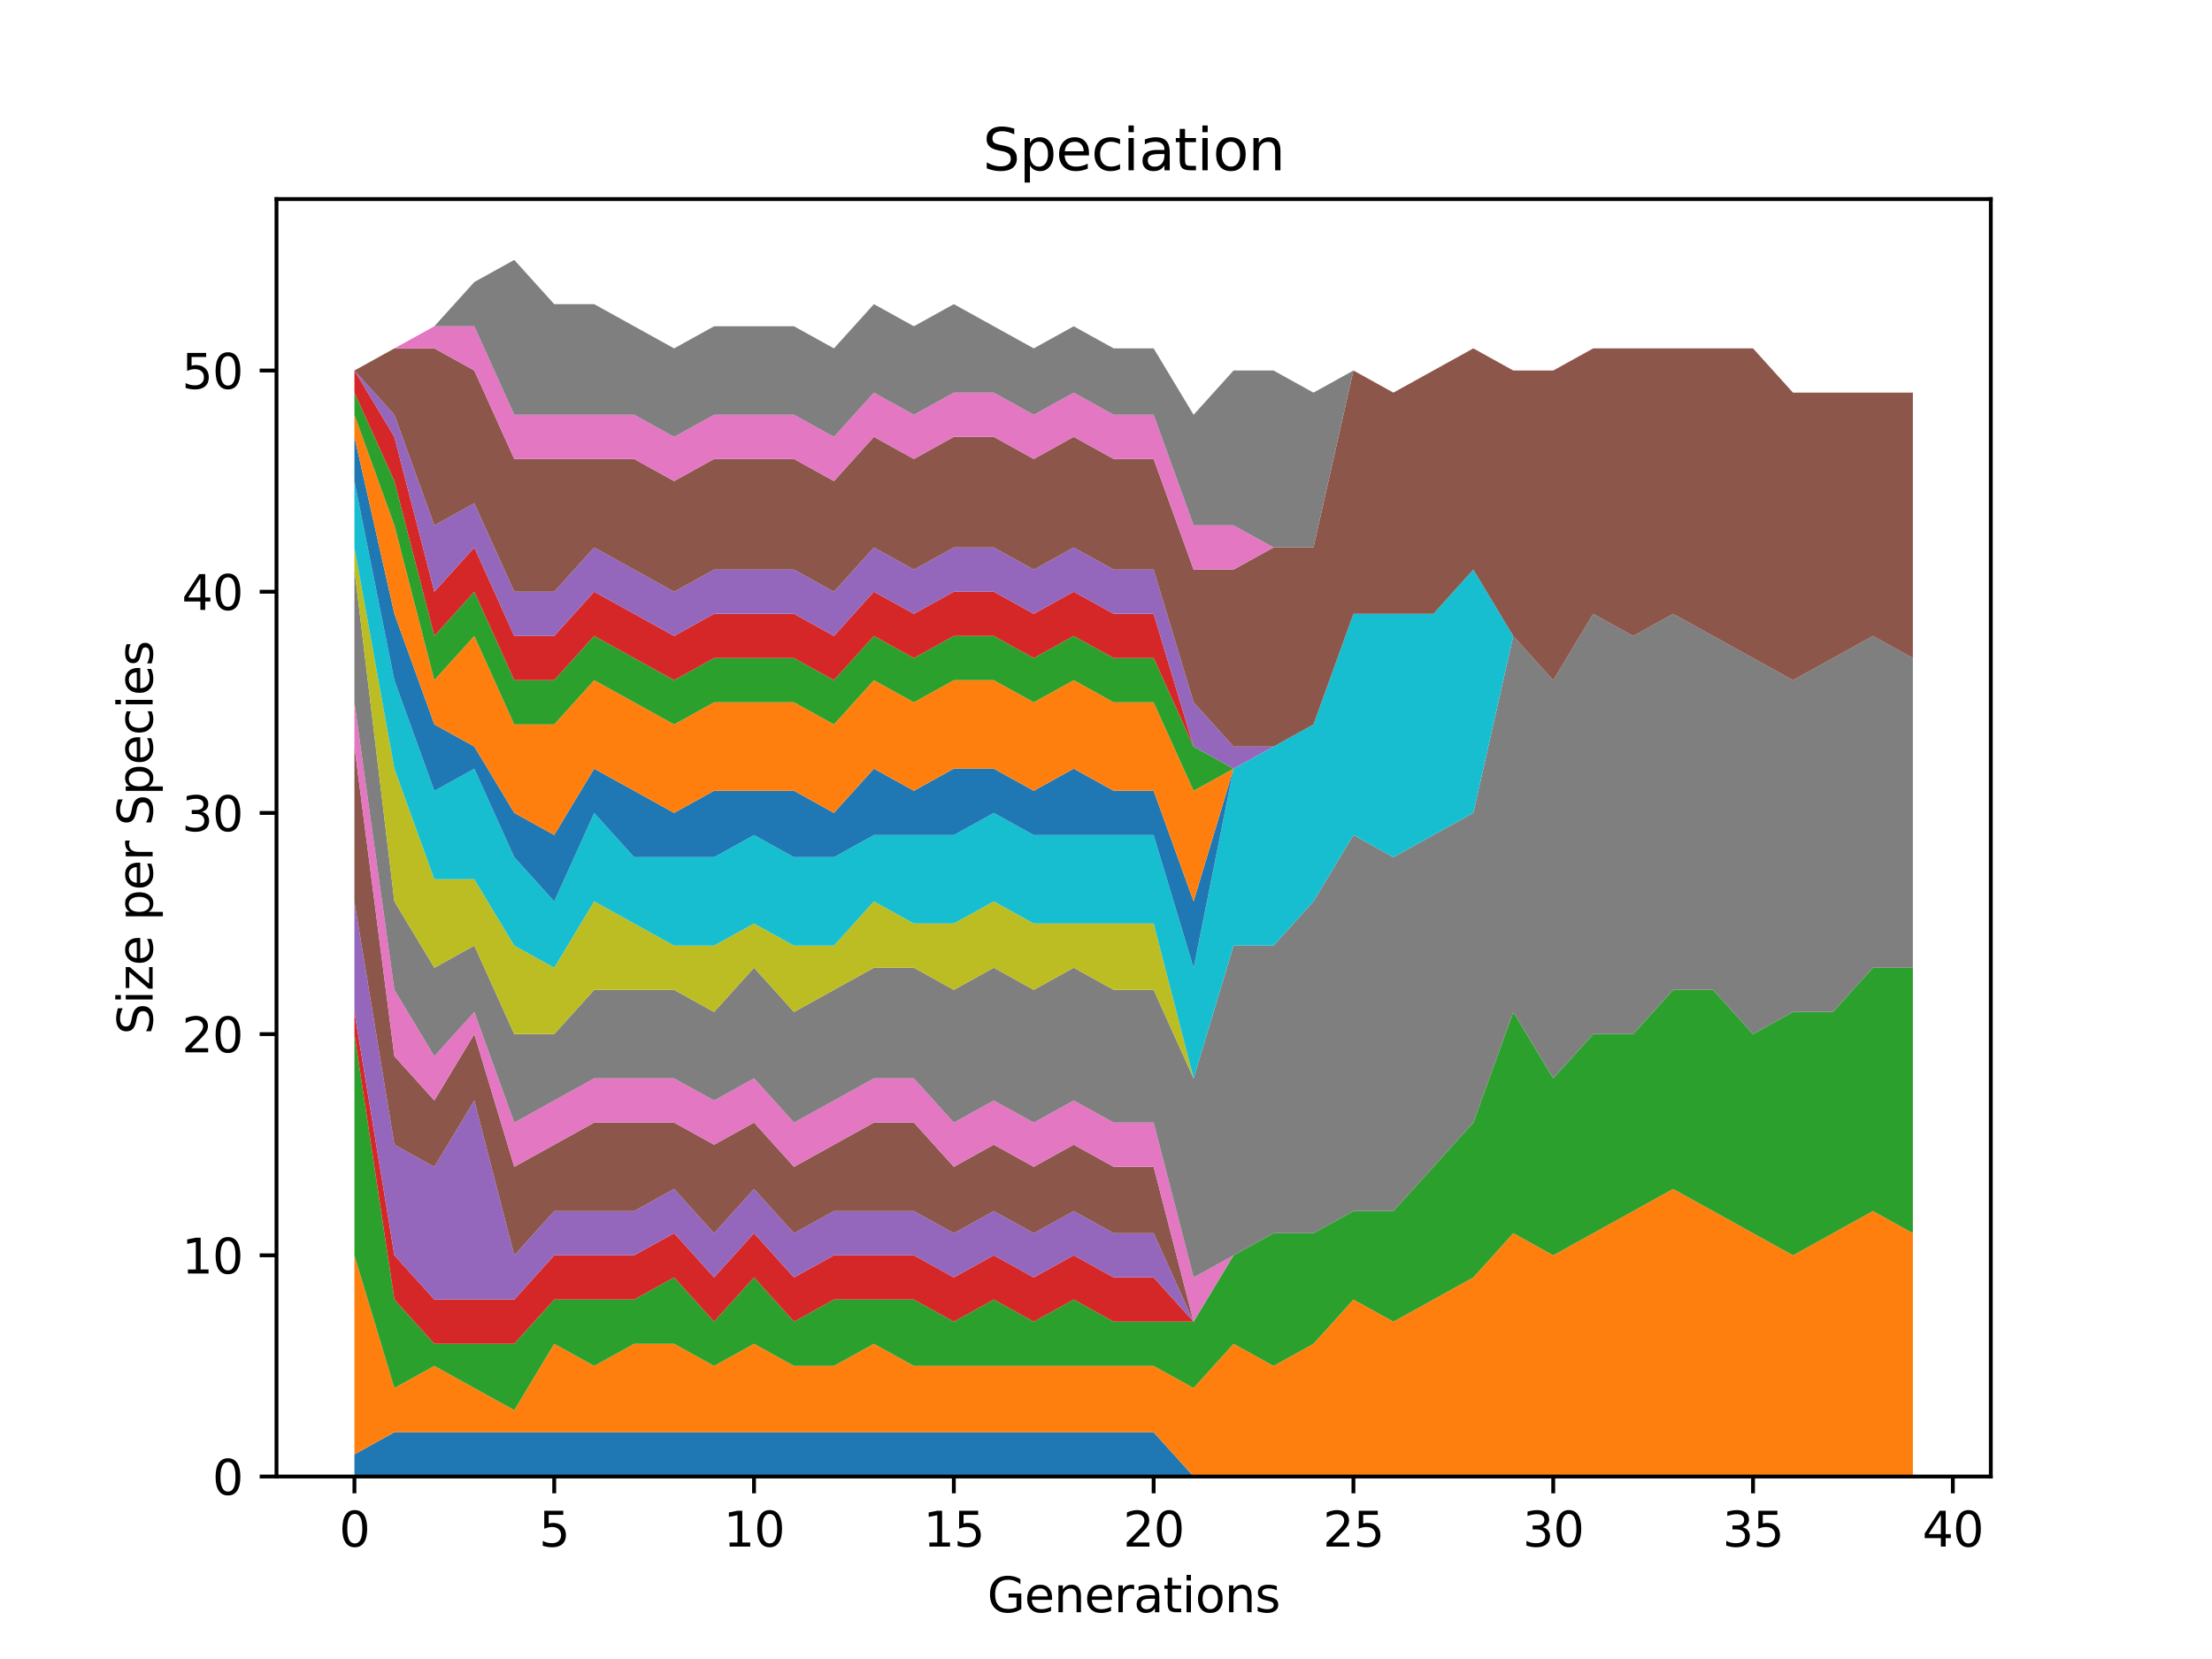 <?xml version="1.0" encoding="utf-8" standalone="no"?>
<!DOCTYPE svg PUBLIC "-//W3C//DTD SVG 1.1//EN"
  "http://www.w3.org/Graphics/SVG/1.1/DTD/svg11.dtd">
<svg xmlns:xlink="http://www.w3.org/1999/xlink" width="460.8pt" height="345.6pt" viewBox="0 0 460.8 345.6" xmlns="http://www.w3.org/2000/svg" version="1.1">
 <defs>
  <style type="text/css">*{stroke-linejoin: round; stroke-linecap: butt}</style>
 </defs>
 <g id="figure_1">
  <g id="patch_1">
   <path d="M 0 345.6 
L 460.8 345.6 
L 460.8 0 
L 0 0 
z
" style="fill: #ffffff"/>
  </g>
  <g id="axes_1">
   <g id="patch_2">
    <path d="M 57.6 307.584 
L 414.72 307.584 
L 414.72 41.472 
L 57.6 41.472 
z
" style="fill: #ffffff"/>
   </g>
   <g id="PolyCollection_1">
    <path d="M 73.833 302.976 
L 73.833 307.584 
L 82.157 307.584 
L 90.482 307.584 
L 98.806 307.584 
L 107.131 307.584 
L 115.455 307.584 
L 123.78 307.584 
L 132.104 307.584 
L 140.429 307.584 
L 148.753 307.584 
L 157.077 307.584 
L 165.402 307.584 
L 173.726 307.584 
L 182.051 307.584 
L 190.375 307.584 
L 198.7 307.584 
L 207.024 307.584 
L 215.349 307.584 
L 223.673 307.584 
L 231.998 307.584 
L 240.322 307.584 
L 248.647 307.584 
L 256.971 307.584 
L 265.296 307.584 
L 273.62 307.584 
L 281.945 307.584 
L 290.269 307.584 
L 298.594 307.584 
L 306.918 307.584 
L 315.243 307.584 
L 323.567 307.584 
L 331.891 307.584 
L 340.216 307.584 
L 348.54 307.584 
L 356.865 307.584 
L 365.189 307.584 
L 373.514 307.584 
L 381.838 307.584 
L 390.163 307.584 
L 398.487 307.584 
L 398.487 307.584 
L 398.487 307.584 
L 390.163 307.584 
L 381.838 307.584 
L 373.514 307.584 
L 365.189 307.584 
L 356.865 307.584 
L 348.54 307.584 
L 340.216 307.584 
L 331.891 307.584 
L 323.567 307.584 
L 315.243 307.584 
L 306.918 307.584 
L 298.594 307.584 
L 290.269 307.584 
L 281.945 307.584 
L 273.62 307.584 
L 265.296 307.584 
L 256.971 307.584 
L 248.647 307.584 
L 240.322 298.368 
L 231.998 298.368 
L 223.673 298.368 
L 215.349 298.368 
L 207.024 298.368 
L 198.7 298.368 
L 190.375 298.368 
L 182.051 298.368 
L 173.726 298.368 
L 165.402 298.368 
L 157.077 298.368 
L 148.753 298.368 
L 140.429 298.368 
L 132.104 298.368 
L 123.78 298.368 
L 115.455 298.368 
L 107.131 298.368 
L 98.806 298.368 
L 90.482 298.368 
L 82.157 298.368 
L 73.833 302.976 
z
" clip-path="url(#p46828cdc92)" style="fill: #1f77b4"/>
   </g>
   <g id="PolyCollection_2">
    <path d="M 73.833 261.504 
L 73.833 302.976 
L 82.157 298.368 
L 90.482 298.368 
L 98.806 298.368 
L 107.131 298.368 
L 115.455 298.368 
L 123.78 298.368 
L 132.104 298.368 
L 140.429 298.368 
L 148.753 298.368 
L 157.077 298.368 
L 165.402 298.368 
L 173.726 298.368 
L 182.051 298.368 
L 190.375 298.368 
L 198.7 298.368 
L 207.024 298.368 
L 215.349 298.368 
L 223.673 298.368 
L 231.998 298.368 
L 240.322 298.368 
L 248.647 307.584 
L 256.971 307.584 
L 265.296 307.584 
L 273.62 307.584 
L 281.945 307.584 
L 290.269 307.584 
L 298.594 307.584 
L 306.918 307.584 
L 315.243 307.584 
L 323.567 307.584 
L 331.891 307.584 
L 340.216 307.584 
L 348.54 307.584 
L 356.865 307.584 
L 365.189 307.584 
L 373.514 307.584 
L 381.838 307.584 
L 390.163 307.584 
L 398.487 307.584 
L 398.487 256.896 
L 398.487 256.896 
L 390.163 252.288 
L 381.838 256.896 
L 373.514 261.504 
L 365.189 256.896 
L 356.865 252.288 
L 348.54 247.68 
L 340.216 252.288 
L 331.891 256.896 
L 323.567 261.504 
L 315.243 256.896 
L 306.918 266.112 
L 298.594 270.72 
L 290.269 275.328 
L 281.945 270.72 
L 273.62 279.936 
L 265.296 284.544 
L 256.971 279.936 
L 248.647 289.152 
L 240.322 284.544 
L 231.998 284.544 
L 223.673 284.544 
L 215.349 284.544 
L 207.024 284.544 
L 198.7 284.544 
L 190.375 284.544 
L 182.051 279.936 
L 173.726 284.544 
L 165.402 284.544 
L 157.077 279.936 
L 148.753 284.544 
L 140.429 279.936 
L 132.104 279.936 
L 123.78 284.544 
L 115.455 279.936 
L 107.131 293.76 
L 98.806 289.152 
L 90.482 284.544 
L 82.157 289.152 
L 73.833 261.504 
z
" clip-path="url(#p46828cdc92)" style="fill: #ff7f0e"/>
   </g>
   <g id="PolyCollection_3">
    <path d="M 73.833 215.424 
L 73.833 261.504 
L 82.157 289.152 
L 90.482 284.544 
L 98.806 289.152 
L 107.131 293.76 
L 115.455 279.936 
L 123.78 284.544 
L 132.104 279.936 
L 140.429 279.936 
L 148.753 284.544 
L 157.077 279.936 
L 165.402 284.544 
L 173.726 284.544 
L 182.051 279.936 
L 190.375 284.544 
L 198.7 284.544 
L 207.024 284.544 
L 215.349 284.544 
L 223.673 284.544 
L 231.998 284.544 
L 240.322 284.544 
L 248.647 289.152 
L 256.971 279.936 
L 265.296 284.544 
L 273.62 279.936 
L 281.945 270.72 
L 290.269 275.328 
L 298.594 270.72 
L 306.918 266.112 
L 315.243 256.896 
L 323.567 261.504 
L 331.891 256.896 
L 340.216 252.288 
L 348.54 247.68 
L 356.865 252.288 
L 365.189 256.896 
L 373.514 261.504 
L 381.838 256.896 
L 390.163 252.288 
L 398.487 256.896 
L 398.487 201.6 
L 398.487 201.6 
L 390.163 201.6 
L 381.838 210.816 
L 373.514 210.816 
L 365.189 215.424 
L 356.865 206.208 
L 348.54 206.208 
L 340.216 215.424 
L 331.891 215.424 
L 323.567 224.64 
L 315.243 210.816 
L 306.918 233.856 
L 298.594 243.072 
L 290.269 252.288 
L 281.945 252.288 
L 273.62 256.896 
L 265.296 256.896 
L 256.971 261.504 
L 248.647 275.328 
L 240.322 275.328 
L 231.998 275.328 
L 223.673 270.72 
L 215.349 275.328 
L 207.024 270.72 
L 198.7 275.328 
L 190.375 270.72 
L 182.051 270.72 
L 173.726 270.72 
L 165.402 275.328 
L 157.077 266.112 
L 148.753 275.328 
L 140.429 266.112 
L 132.104 270.72 
L 123.78 270.72 
L 115.455 270.72 
L 107.131 279.936 
L 98.806 279.936 
L 90.482 279.936 
L 82.157 270.72 
L 73.833 215.424 
z
" clip-path="url(#p46828cdc92)" style="fill: #2ca02c"/>
   </g>
   <g id="PolyCollection_4">
    <path d="M 73.833 210.816 
L 73.833 215.424 
L 82.157 270.72 
L 90.482 279.936 
L 98.806 279.936 
L 107.131 279.936 
L 115.455 270.72 
L 123.78 270.72 
L 132.104 270.72 
L 140.429 266.112 
L 148.753 275.328 
L 157.077 266.112 
L 165.402 275.328 
L 173.726 270.72 
L 182.051 270.72 
L 190.375 270.72 
L 198.7 275.328 
L 207.024 270.72 
L 215.349 275.328 
L 223.673 270.72 
L 231.998 275.328 
L 240.322 275.328 
L 248.647 275.328 
L 256.971 261.504 
L 265.296 256.896 
L 273.62 256.896 
L 281.945 252.288 
L 290.269 252.288 
L 298.594 243.072 
L 306.918 233.856 
L 315.243 210.816 
L 323.567 224.64 
L 331.891 215.424 
L 340.216 215.424 
L 348.54 206.208 
L 356.865 206.208 
L 365.189 215.424 
L 373.514 210.816 
L 381.838 210.816 
L 390.163 201.6 
L 398.487 201.6 
L 398.487 201.6 
L 398.487 201.6 
L 390.163 201.6 
L 381.838 210.816 
L 373.514 210.816 
L 365.189 215.424 
L 356.865 206.208 
L 348.54 206.208 
L 340.216 215.424 
L 331.891 215.424 
L 323.567 224.64 
L 315.243 210.816 
L 306.918 233.856 
L 298.594 243.072 
L 290.269 252.288 
L 281.945 252.288 
L 273.62 256.896 
L 265.296 256.896 
L 256.971 261.504 
L 248.647 275.328 
L 240.322 266.112 
L 231.998 266.112 
L 223.673 261.504 
L 215.349 266.112 
L 207.024 261.504 
L 198.7 266.112 
L 190.375 261.504 
L 182.051 261.504 
L 173.726 261.504 
L 165.402 266.112 
L 157.077 256.896 
L 148.753 266.112 
L 140.429 256.896 
L 132.104 261.504 
L 123.78 261.504 
L 115.455 261.504 
L 107.131 270.72 
L 98.806 270.72 
L 90.482 270.72 
L 82.157 261.504 
L 73.833 210.816 
z
" clip-path="url(#p46828cdc92)" style="fill: #d62728"/>
   </g>
   <g id="PolyCollection_5">
    <path d="M 73.833 187.776 
L 73.833 210.816 
L 82.157 261.504 
L 90.482 270.72 
L 98.806 270.72 
L 107.131 270.72 
L 115.455 261.504 
L 123.78 261.504 
L 132.104 261.504 
L 140.429 256.896 
L 148.753 266.112 
L 157.077 256.896 
L 165.402 266.112 
L 173.726 261.504 
L 182.051 261.504 
L 190.375 261.504 
L 198.7 266.112 
L 207.024 261.504 
L 215.349 266.112 
L 223.673 261.504 
L 231.998 266.112 
L 240.322 266.112 
L 248.647 275.328 
L 256.971 261.504 
L 265.296 256.896 
L 273.62 256.896 
L 281.945 252.288 
L 290.269 252.288 
L 298.594 243.072 
L 306.918 233.856 
L 315.243 210.816 
L 323.567 224.64 
L 331.891 215.424 
L 340.216 215.424 
L 348.54 206.208 
L 356.865 206.208 
L 365.189 215.424 
L 373.514 210.816 
L 381.838 210.816 
L 390.163 201.6 
L 398.487 201.6 
L 398.487 201.6 
L 398.487 201.6 
L 390.163 201.6 
L 381.838 210.816 
L 373.514 210.816 
L 365.189 215.424 
L 356.865 206.208 
L 348.54 206.208 
L 340.216 215.424 
L 331.891 215.424 
L 323.567 224.64 
L 315.243 210.816 
L 306.918 233.856 
L 298.594 243.072 
L 290.269 252.288 
L 281.945 252.288 
L 273.62 256.896 
L 265.296 256.896 
L 256.971 261.504 
L 248.647 275.328 
L 240.322 256.896 
L 231.998 256.896 
L 223.673 252.288 
L 215.349 256.896 
L 207.024 252.288 
L 198.7 256.896 
L 190.375 252.288 
L 182.051 252.288 
L 173.726 252.288 
L 165.402 256.896 
L 157.077 247.68 
L 148.753 256.896 
L 140.429 247.68 
L 132.104 252.288 
L 123.78 252.288 
L 115.455 252.288 
L 107.131 261.504 
L 98.806 229.248 
L 90.482 243.072 
L 82.157 238.464 
L 73.833 187.776 
z
" clip-path="url(#p46828cdc92)" style="fill: #9467bd"/>
   </g>
   <g id="PolyCollection_6">
    <path d="M 73.833 155.52 
L 73.833 187.776 
L 82.157 238.464 
L 90.482 243.072 
L 98.806 229.248 
L 107.131 261.504 
L 115.455 252.288 
L 123.78 252.288 
L 132.104 252.288 
L 140.429 247.68 
L 148.753 256.896 
L 157.077 247.68 
L 165.402 256.896 
L 173.726 252.288 
L 182.051 252.288 
L 190.375 252.288 
L 198.7 256.896 
L 207.024 252.288 
L 215.349 256.896 
L 223.673 252.288 
L 231.998 256.896 
L 240.322 256.896 
L 248.647 275.328 
L 256.971 261.504 
L 265.296 256.896 
L 273.62 256.896 
L 281.945 252.288 
L 290.269 252.288 
L 298.594 243.072 
L 306.918 233.856 
L 315.243 210.816 
L 323.567 224.64 
L 331.891 215.424 
L 340.216 215.424 
L 348.54 206.208 
L 356.865 206.208 
L 365.189 215.424 
L 373.514 210.816 
L 381.838 210.816 
L 390.163 201.6 
L 398.487 201.6 
L 398.487 201.6 
L 398.487 201.6 
L 390.163 201.6 
L 381.838 210.816 
L 373.514 210.816 
L 365.189 215.424 
L 356.865 206.208 
L 348.54 206.208 
L 340.216 215.424 
L 331.891 215.424 
L 323.567 224.64 
L 315.243 210.816 
L 306.918 233.856 
L 298.594 243.072 
L 290.269 252.288 
L 281.945 252.288 
L 273.62 256.896 
L 265.296 256.896 
L 256.971 261.504 
L 248.647 275.328 
L 240.322 243.072 
L 231.998 243.072 
L 223.673 238.464 
L 215.349 243.072 
L 207.024 238.464 
L 198.7 243.072 
L 190.375 233.856 
L 182.051 233.856 
L 173.726 238.464 
L 165.402 243.072 
L 157.077 233.856 
L 148.753 238.464 
L 140.429 233.856 
L 132.104 233.856 
L 123.78 233.856 
L 115.455 238.464 
L 107.131 243.072 
L 98.806 215.424 
L 90.482 229.248 
L 82.157 220.032 
L 73.833 155.52 
z
" clip-path="url(#p46828cdc92)" style="fill: #8c564b"/>
   </g>
   <g id="PolyCollection_7">
    <path d="M 73.833 146.304 
L 73.833 155.52 
L 82.157 220.032 
L 90.482 229.248 
L 98.806 215.424 
L 107.131 243.072 
L 115.455 238.464 
L 123.78 233.856 
L 132.104 233.856 
L 140.429 233.856 
L 148.753 238.464 
L 157.077 233.856 
L 165.402 243.072 
L 173.726 238.464 
L 182.051 233.856 
L 190.375 233.856 
L 198.7 243.072 
L 207.024 238.464 
L 215.349 243.072 
L 223.673 238.464 
L 231.998 243.072 
L 240.322 243.072 
L 248.647 275.328 
L 256.971 261.504 
L 265.296 256.896 
L 273.62 256.896 
L 281.945 252.288 
L 290.269 252.288 
L 298.594 243.072 
L 306.918 233.856 
L 315.243 210.816 
L 323.567 224.64 
L 331.891 215.424 
L 340.216 215.424 
L 348.54 206.208 
L 356.865 206.208 
L 365.189 215.424 
L 373.514 210.816 
L 381.838 210.816 
L 390.163 201.6 
L 398.487 201.6 
L 398.487 201.6 
L 398.487 201.6 
L 390.163 201.6 
L 381.838 210.816 
L 373.514 210.816 
L 365.189 215.424 
L 356.865 206.208 
L 348.54 206.208 
L 340.216 215.424 
L 331.891 215.424 
L 323.567 224.64 
L 315.243 210.816 
L 306.918 233.856 
L 298.594 243.072 
L 290.269 252.288 
L 281.945 252.288 
L 273.62 256.896 
L 265.296 256.896 
L 256.971 261.504 
L 248.647 266.112 
L 240.322 233.856 
L 231.998 233.856 
L 223.673 229.248 
L 215.349 233.856 
L 207.024 229.248 
L 198.7 233.856 
L 190.375 224.64 
L 182.051 224.64 
L 173.726 229.248 
L 165.402 233.856 
L 157.077 224.64 
L 148.753 229.248 
L 140.429 224.64 
L 132.104 224.64 
L 123.78 224.64 
L 115.455 229.248 
L 107.131 233.856 
L 98.806 210.816 
L 90.482 220.032 
L 82.157 206.208 
L 73.833 146.304 
z
" clip-path="url(#p46828cdc92)" style="fill: #e377c2"/>
   </g>
   <g id="PolyCollection_8">
    <path d="M 73.833 118.656 
L 73.833 146.304 
L 82.157 206.208 
L 90.482 220.032 
L 98.806 210.816 
L 107.131 233.856 
L 115.455 229.248 
L 123.78 224.64 
L 132.104 224.64 
L 140.429 224.64 
L 148.753 229.248 
L 157.077 224.64 
L 165.402 233.856 
L 173.726 229.248 
L 182.051 224.64 
L 190.375 224.64 
L 198.7 233.856 
L 207.024 229.248 
L 215.349 233.856 
L 223.673 229.248 
L 231.998 233.856 
L 240.322 233.856 
L 248.647 266.112 
L 256.971 261.504 
L 265.296 256.896 
L 273.62 256.896 
L 281.945 252.288 
L 290.269 252.288 
L 298.594 243.072 
L 306.918 233.856 
L 315.243 210.816 
L 323.567 224.64 
L 331.891 215.424 
L 340.216 215.424 
L 348.54 206.208 
L 356.865 206.208 
L 365.189 215.424 
L 373.514 210.816 
L 381.838 210.816 
L 390.163 201.6 
L 398.487 201.6 
L 398.487 137.088 
L 398.487 137.088 
L 390.163 132.48 
L 381.838 137.088 
L 373.514 141.696 
L 365.189 137.088 
L 356.865 132.48 
L 348.54 127.872 
L 340.216 132.48 
L 331.891 127.872 
L 323.567 141.696 
L 315.243 132.48 
L 306.918 169.344 
L 298.594 173.952 
L 290.269 178.56 
L 281.945 173.952 
L 273.62 187.776 
L 265.296 196.992 
L 256.971 196.992 
L 248.647 224.64 
L 240.322 206.208 
L 231.998 206.208 
L 223.673 201.6 
L 215.349 206.208 
L 207.024 201.6 
L 198.7 206.208 
L 190.375 201.6 
L 182.051 201.6 
L 173.726 206.208 
L 165.402 210.816 
L 157.077 201.6 
L 148.753 210.816 
L 140.429 206.208 
L 132.104 206.208 
L 123.78 206.208 
L 115.455 215.424 
L 107.131 215.424 
L 98.806 196.992 
L 90.482 201.6 
L 82.157 187.776 
L 73.833 118.656 
z
" clip-path="url(#p46828cdc92)" style="fill: #7f7f7f"/>
   </g>
   <g id="PolyCollection_9">
    <path d="M 73.833 114.048 
L 73.833 118.656 
L 82.157 187.776 
L 90.482 201.6 
L 98.806 196.992 
L 107.131 215.424 
L 115.455 215.424 
L 123.78 206.208 
L 132.104 206.208 
L 140.429 206.208 
L 148.753 210.816 
L 157.077 201.6 
L 165.402 210.816 
L 173.726 206.208 
L 182.051 201.6 
L 190.375 201.6 
L 198.7 206.208 
L 207.024 201.6 
L 215.349 206.208 
L 223.673 201.6 
L 231.998 206.208 
L 240.322 206.208 
L 248.647 224.64 
L 256.971 196.992 
L 265.296 196.992 
L 273.62 187.776 
L 281.945 173.952 
L 290.269 178.56 
L 298.594 173.952 
L 306.918 169.344 
L 315.243 132.48 
L 323.567 141.696 
L 331.891 127.872 
L 340.216 132.48 
L 348.54 127.872 
L 356.865 132.48 
L 365.189 137.088 
L 373.514 141.696 
L 381.838 137.088 
L 390.163 132.48 
L 398.487 137.088 
L 398.487 137.088 
L 398.487 137.088 
L 390.163 132.48 
L 381.838 137.088 
L 373.514 141.696 
L 365.189 137.088 
L 356.865 132.48 
L 348.54 127.872 
L 340.216 132.48 
L 331.891 127.872 
L 323.567 141.696 
L 315.243 132.48 
L 306.918 169.344 
L 298.594 173.952 
L 290.269 178.56 
L 281.945 173.952 
L 273.62 187.776 
L 265.296 196.992 
L 256.971 196.992 
L 248.647 224.64 
L 240.322 192.384 
L 231.998 192.384 
L 223.673 192.384 
L 215.349 192.384 
L 207.024 187.776 
L 198.7 192.384 
L 190.375 192.384 
L 182.051 187.776 
L 173.726 196.992 
L 165.402 196.992 
L 157.077 192.384 
L 148.753 196.992 
L 140.429 196.992 
L 132.104 192.384 
L 123.78 187.776 
L 115.455 201.6 
L 107.131 196.992 
L 98.806 183.168 
L 90.482 183.168 
L 82.157 160.128 
L 73.833 114.048 
z
" clip-path="url(#p46828cdc92)" style="fill: #bcbd22"/>
   </g>
   <g id="PolyCollection_10">
    <path d="M 73.833 100.224 
L 73.833 114.048 
L 82.157 160.128 
L 90.482 183.168 
L 98.806 183.168 
L 107.131 196.992 
L 115.455 201.6 
L 123.78 187.776 
L 132.104 192.384 
L 140.429 196.992 
L 148.753 196.992 
L 157.077 192.384 
L 165.402 196.992 
L 173.726 196.992 
L 182.051 187.776 
L 190.375 192.384 
L 198.7 192.384 
L 207.024 187.776 
L 215.349 192.384 
L 223.673 192.384 
L 231.998 192.384 
L 240.322 192.384 
L 248.647 224.64 
L 256.971 196.992 
L 265.296 196.992 
L 273.62 187.776 
L 281.945 173.952 
L 290.269 178.56 
L 298.594 173.952 
L 306.918 169.344 
L 315.243 132.48 
L 323.567 141.696 
L 331.891 127.872 
L 340.216 132.48 
L 348.54 127.872 
L 356.865 132.48 
L 365.189 137.088 
L 373.514 141.696 
L 381.838 137.088 
L 390.163 132.48 
L 398.487 137.088 
L 398.487 137.088 
L 398.487 137.088 
L 390.163 132.48 
L 381.838 137.088 
L 373.514 141.696 
L 365.189 137.088 
L 356.865 132.48 
L 348.54 127.872 
L 340.216 132.48 
L 331.891 127.872 
L 323.567 141.696 
L 315.243 132.48 
L 306.918 118.656 
L 298.594 127.872 
L 290.269 127.872 
L 281.945 127.872 
L 273.62 150.912 
L 265.296 155.52 
L 256.971 160.128 
L 248.647 201.6 
L 240.322 173.952 
L 231.998 173.952 
L 223.673 173.952 
L 215.349 173.952 
L 207.024 169.344 
L 198.7 173.952 
L 190.375 173.952 
L 182.051 173.952 
L 173.726 178.56 
L 165.402 178.56 
L 157.077 173.952 
L 148.753 178.56 
L 140.429 178.56 
L 132.104 178.56 
L 123.78 169.344 
L 115.455 187.776 
L 107.131 178.56 
L 98.806 160.128 
L 90.482 164.736 
L 82.157 141.696 
L 73.833 100.224 
z
" clip-path="url(#p46828cdc92)" style="fill: #17becf"/>
   </g>
   <g id="PolyCollection_11">
    <path d="M 73.833 91.008 
L 73.833 100.224 
L 82.157 141.696 
L 90.482 164.736 
L 98.806 160.128 
L 107.131 178.56 
L 115.455 187.776 
L 123.78 169.344 
L 132.104 178.56 
L 140.429 178.56 
L 148.753 178.56 
L 157.077 173.952 
L 165.402 178.56 
L 173.726 178.56 
L 182.051 173.952 
L 190.375 173.952 
L 198.7 173.952 
L 207.024 169.344 
L 215.349 173.952 
L 223.673 173.952 
L 231.998 173.952 
L 240.322 173.952 
L 248.647 201.6 
L 256.971 160.128 
L 265.296 155.52 
L 273.62 150.912 
L 281.945 127.872 
L 290.269 127.872 
L 298.594 127.872 
L 306.918 118.656 
L 315.243 132.48 
L 323.567 141.696 
L 331.891 127.872 
L 340.216 132.48 
L 348.54 127.872 
L 356.865 132.48 
L 365.189 137.088 
L 373.514 141.696 
L 381.838 137.088 
L 390.163 132.48 
L 398.487 137.088 
L 398.487 137.088 
L 398.487 137.088 
L 390.163 132.48 
L 381.838 137.088 
L 373.514 141.696 
L 365.189 137.088 
L 356.865 132.48 
L 348.54 127.872 
L 340.216 132.48 
L 331.891 127.872 
L 323.567 141.696 
L 315.243 132.48 
L 306.918 118.656 
L 298.594 127.872 
L 290.269 127.872 
L 281.945 127.872 
L 273.62 150.912 
L 265.296 155.52 
L 256.971 160.128 
L 248.647 187.776 
L 240.322 164.736 
L 231.998 164.736 
L 223.673 160.128 
L 215.349 164.736 
L 207.024 160.128 
L 198.7 160.128 
L 190.375 164.736 
L 182.051 160.128 
L 173.726 169.344 
L 165.402 164.736 
L 157.077 164.736 
L 148.753 164.736 
L 140.429 169.344 
L 132.104 164.736 
L 123.78 160.128 
L 115.455 173.952 
L 107.131 169.344 
L 98.806 155.52 
L 90.482 150.912 
L 82.157 127.872 
L 73.833 91.008 
z
" clip-path="url(#p46828cdc92)" style="fill: #1f77b4"/>
   </g>
   <g id="PolyCollection_12">
    <path d="M 73.833 86.4 
L 73.833 91.008 
L 82.157 127.872 
L 90.482 150.912 
L 98.806 155.52 
L 107.131 169.344 
L 115.455 173.952 
L 123.78 160.128 
L 132.104 164.736 
L 140.429 169.344 
L 148.753 164.736 
L 157.077 164.736 
L 165.402 164.736 
L 173.726 169.344 
L 182.051 160.128 
L 190.375 164.736 
L 198.7 160.128 
L 207.024 160.128 
L 215.349 164.736 
L 223.673 160.128 
L 231.998 164.736 
L 240.322 164.736 
L 248.647 187.776 
L 256.971 160.128 
L 265.296 155.52 
L 273.62 150.912 
L 281.945 127.872 
L 290.269 127.872 
L 298.594 127.872 
L 306.918 118.656 
L 315.243 132.48 
L 323.567 141.696 
L 331.891 127.872 
L 340.216 132.48 
L 348.54 127.872 
L 356.865 132.48 
L 365.189 137.088 
L 373.514 141.696 
L 381.838 137.088 
L 390.163 132.48 
L 398.487 137.088 
L 398.487 137.088 
L 398.487 137.088 
L 390.163 132.48 
L 381.838 137.088 
L 373.514 141.696 
L 365.189 137.088 
L 356.865 132.48 
L 348.54 127.872 
L 340.216 132.48 
L 331.891 127.872 
L 323.567 141.696 
L 315.243 132.48 
L 306.918 118.656 
L 298.594 127.872 
L 290.269 127.872 
L 281.945 127.872 
L 273.62 150.912 
L 265.296 155.52 
L 256.971 160.128 
L 248.647 164.736 
L 240.322 146.304 
L 231.998 146.304 
L 223.673 141.696 
L 215.349 146.304 
L 207.024 141.696 
L 198.7 141.696 
L 190.375 146.304 
L 182.051 141.696 
L 173.726 150.912 
L 165.402 146.304 
L 157.077 146.304 
L 148.753 146.304 
L 140.429 150.912 
L 132.104 146.304 
L 123.78 141.696 
L 115.455 150.912 
L 107.131 150.912 
L 98.806 132.48 
L 90.482 141.696 
L 82.157 109.44 
L 73.833 86.4 
z
" clip-path="url(#p46828cdc92)" style="fill: #ff7f0e"/>
   </g>
   <g id="PolyCollection_13">
    <path d="M 73.833 81.792 
L 73.833 86.4 
L 82.157 109.44 
L 90.482 141.696 
L 98.806 132.48 
L 107.131 150.912 
L 115.455 150.912 
L 123.78 141.696 
L 132.104 146.304 
L 140.429 150.912 
L 148.753 146.304 
L 157.077 146.304 
L 165.402 146.304 
L 173.726 150.912 
L 182.051 141.696 
L 190.375 146.304 
L 198.7 141.696 
L 207.024 141.696 
L 215.349 146.304 
L 223.673 141.696 
L 231.998 146.304 
L 240.322 146.304 
L 248.647 164.736 
L 256.971 160.128 
L 265.296 155.52 
L 273.62 150.912 
L 281.945 127.872 
L 290.269 127.872 
L 298.594 127.872 
L 306.918 118.656 
L 315.243 132.48 
L 323.567 141.696 
L 331.891 127.872 
L 340.216 132.48 
L 348.54 127.872 
L 356.865 132.48 
L 365.189 137.088 
L 373.514 141.696 
L 381.838 137.088 
L 390.163 132.48 
L 398.487 137.088 
L 398.487 137.088 
L 398.487 137.088 
L 390.163 132.48 
L 381.838 137.088 
L 373.514 141.696 
L 365.189 137.088 
L 356.865 132.48 
L 348.54 127.872 
L 340.216 132.48 
L 331.891 127.872 
L 323.567 141.696 
L 315.243 132.48 
L 306.918 118.656 
L 298.594 127.872 
L 290.269 127.872 
L 281.945 127.872 
L 273.62 150.912 
L 265.296 155.52 
L 256.971 160.128 
L 248.647 155.52 
L 240.322 137.088 
L 231.998 137.088 
L 223.673 132.48 
L 215.349 137.088 
L 207.024 132.48 
L 198.7 132.48 
L 190.375 137.088 
L 182.051 132.48 
L 173.726 141.696 
L 165.402 137.088 
L 157.077 137.088 
L 148.753 137.088 
L 140.429 141.696 
L 132.104 137.088 
L 123.78 132.48 
L 115.455 141.696 
L 107.131 141.696 
L 98.806 123.264 
L 90.482 132.48 
L 82.157 100.224 
L 73.833 81.792 
z
" clip-path="url(#p46828cdc92)" style="fill: #2ca02c"/>
   </g>
   <g id="PolyCollection_14">
    <path d="M 73.833 77.184 
L 73.833 81.792 
L 82.157 100.224 
L 90.482 132.48 
L 98.806 123.264 
L 107.131 141.696 
L 115.455 141.696 
L 123.78 132.48 
L 132.104 137.088 
L 140.429 141.696 
L 148.753 137.088 
L 157.077 137.088 
L 165.402 137.088 
L 173.726 141.696 
L 182.051 132.48 
L 190.375 137.088 
L 198.7 132.48 
L 207.024 132.48 
L 215.349 137.088 
L 223.673 132.48 
L 231.998 137.088 
L 240.322 137.088 
L 248.647 155.52 
L 256.971 160.128 
L 265.296 155.52 
L 273.62 150.912 
L 281.945 127.872 
L 290.269 127.872 
L 298.594 127.872 
L 306.918 118.656 
L 315.243 132.48 
L 323.567 141.696 
L 331.891 127.872 
L 340.216 132.48 
L 348.54 127.872 
L 356.865 132.48 
L 365.189 137.088 
L 373.514 141.696 
L 381.838 137.088 
L 390.163 132.48 
L 398.487 137.088 
L 398.487 137.088 
L 398.487 137.088 
L 390.163 132.48 
L 381.838 137.088 
L 373.514 141.696 
L 365.189 137.088 
L 356.865 132.48 
L 348.54 127.872 
L 340.216 132.48 
L 331.891 127.872 
L 323.567 141.696 
L 315.243 132.48 
L 306.918 118.656 
L 298.594 127.872 
L 290.269 127.872 
L 281.945 127.872 
L 273.62 150.912 
L 265.296 155.52 
L 256.971 160.128 
L 248.647 155.52 
L 240.322 127.872 
L 231.998 127.872 
L 223.673 123.264 
L 215.349 127.872 
L 207.024 123.264 
L 198.7 123.264 
L 190.375 127.872 
L 182.051 123.264 
L 173.726 132.48 
L 165.402 127.872 
L 157.077 127.872 
L 148.753 127.872 
L 140.429 132.48 
L 132.104 127.872 
L 123.78 123.264 
L 115.455 132.48 
L 107.131 132.48 
L 98.806 114.048 
L 90.482 123.264 
L 82.157 91.008 
L 73.833 77.184 
z
" clip-path="url(#p46828cdc92)" style="fill: #d62728"/>
   </g>
   <g id="PolyCollection_15">
    <path d="M 73.833 77.184 
L 73.833 77.184 
L 82.157 91.008 
L 90.482 123.264 
L 98.806 114.048 
L 107.131 132.48 
L 115.455 132.48 
L 123.78 123.264 
L 132.104 127.872 
L 140.429 132.48 
L 148.753 127.872 
L 157.077 127.872 
L 165.402 127.872 
L 173.726 132.48 
L 182.051 123.264 
L 190.375 127.872 
L 198.7 123.264 
L 207.024 123.264 
L 215.349 127.872 
L 223.673 123.264 
L 231.998 127.872 
L 240.322 127.872 
L 248.647 155.52 
L 256.971 160.128 
L 265.296 155.52 
L 273.62 150.912 
L 281.945 127.872 
L 290.269 127.872 
L 298.594 127.872 
L 306.918 118.656 
L 315.243 132.48 
L 323.567 141.696 
L 331.891 127.872 
L 340.216 132.48 
L 348.54 127.872 
L 356.865 132.48 
L 365.189 137.088 
L 373.514 141.696 
L 381.838 137.088 
L 390.163 132.48 
L 398.487 137.088 
L 398.487 137.088 
L 398.487 137.088 
L 390.163 132.48 
L 381.838 137.088 
L 373.514 141.696 
L 365.189 137.088 
L 356.865 132.48 
L 348.54 127.872 
L 340.216 132.48 
L 331.891 127.872 
L 323.567 141.696 
L 315.243 132.48 
L 306.918 118.656 
L 298.594 127.872 
L 290.269 127.872 
L 281.945 127.872 
L 273.62 150.912 
L 265.296 155.52 
L 256.971 155.52 
L 248.647 146.304 
L 240.322 118.656 
L 231.998 118.656 
L 223.673 114.048 
L 215.349 118.656 
L 207.024 114.048 
L 198.7 114.048 
L 190.375 118.656 
L 182.051 114.048 
L 173.726 123.264 
L 165.402 118.656 
L 157.077 118.656 
L 148.753 118.656 
L 140.429 123.264 
L 132.104 118.656 
L 123.78 114.048 
L 115.455 123.264 
L 107.131 123.264 
L 98.806 104.832 
L 90.482 109.44 
L 82.157 86.4 
L 73.833 77.184 
z
" clip-path="url(#p46828cdc92)" style="fill: #9467bd"/>
   </g>
   <g id="PolyCollection_16">
    <path d="M 73.833 77.184 
L 73.833 77.184 
L 82.157 86.4 
L 90.482 109.44 
L 98.806 104.832 
L 107.131 123.264 
L 115.455 123.264 
L 123.78 114.048 
L 132.104 118.656 
L 140.429 123.264 
L 148.753 118.656 
L 157.077 118.656 
L 165.402 118.656 
L 173.726 123.264 
L 182.051 114.048 
L 190.375 118.656 
L 198.7 114.048 
L 207.024 114.048 
L 215.349 118.656 
L 223.673 114.048 
L 231.998 118.656 
L 240.322 118.656 
L 248.647 146.304 
L 256.971 155.52 
L 265.296 155.52 
L 273.62 150.912 
L 281.945 127.872 
L 290.269 127.872 
L 298.594 127.872 
L 306.918 118.656 
L 315.243 132.48 
L 323.567 141.696 
L 331.891 127.872 
L 340.216 132.48 
L 348.54 127.872 
L 356.865 132.48 
L 365.189 137.088 
L 373.514 141.696 
L 381.838 137.088 
L 390.163 132.48 
L 398.487 137.088 
L 398.487 81.792 
L 398.487 81.792 
L 390.163 81.792 
L 381.838 81.792 
L 373.514 81.792 
L 365.189 72.576 
L 356.865 72.576 
L 348.54 72.576 
L 340.216 72.576 
L 331.891 72.576 
L 323.567 77.184 
L 315.243 77.184 
L 306.918 72.576 
L 298.594 77.184 
L 290.269 81.792 
L 281.945 77.184 
L 273.62 114.048 
L 265.296 114.048 
L 256.971 118.656 
L 248.647 118.656 
L 240.322 95.616 
L 231.998 95.616 
L 223.673 91.008 
L 215.349 95.616 
L 207.024 91.008 
L 198.7 91.008 
L 190.375 95.616 
L 182.051 91.008 
L 173.726 100.224 
L 165.402 95.616 
L 157.077 95.616 
L 148.753 95.616 
L 140.429 100.224 
L 132.104 95.616 
L 123.78 95.616 
L 115.455 95.616 
L 107.131 95.616 
L 98.806 77.184 
L 90.482 72.576 
L 82.157 72.576 
L 73.833 77.184 
z
" clip-path="url(#p46828cdc92)" style="fill: #8c564b"/>
   </g>
   <g id="PolyCollection_17">
    <path d="M 73.833 77.184 
L 73.833 77.184 
L 82.157 72.576 
L 90.482 72.576 
L 98.806 77.184 
L 107.131 95.616 
L 115.455 95.616 
L 123.78 95.616 
L 132.104 95.616 
L 140.429 100.224 
L 148.753 95.616 
L 157.077 95.616 
L 165.402 95.616 
L 173.726 100.224 
L 182.051 91.008 
L 190.375 95.616 
L 198.7 91.008 
L 207.024 91.008 
L 215.349 95.616 
L 223.673 91.008 
L 231.998 95.616 
L 240.322 95.616 
L 248.647 118.656 
L 256.971 118.656 
L 265.296 114.048 
L 273.62 114.048 
L 281.945 77.184 
L 290.269 81.792 
L 298.594 77.184 
L 306.918 72.576 
L 315.243 77.184 
L 323.567 77.184 
L 331.891 72.576 
L 340.216 72.576 
L 348.54 72.576 
L 356.865 72.576 
L 365.189 72.576 
L 373.514 81.792 
L 381.838 81.792 
L 390.163 81.792 
L 398.487 81.792 
L 398.487 81.792 
L 398.487 81.792 
L 390.163 81.792 
L 381.838 81.792 
L 373.514 81.792 
L 365.189 72.576 
L 356.865 72.576 
L 348.54 72.576 
L 340.216 72.576 
L 331.891 72.576 
L 323.567 77.184 
L 315.243 77.184 
L 306.918 72.576 
L 298.594 77.184 
L 290.269 81.792 
L 281.945 77.184 
L 273.62 114.048 
L 265.296 114.048 
L 256.971 109.44 
L 248.647 109.44 
L 240.322 86.4 
L 231.998 86.4 
L 223.673 81.792 
L 215.349 86.4 
L 207.024 81.792 
L 198.7 81.792 
L 190.375 86.4 
L 182.051 81.792 
L 173.726 91.008 
L 165.402 86.4 
L 157.077 86.4 
L 148.753 86.4 
L 140.429 91.008 
L 132.104 86.4 
L 123.78 86.4 
L 115.455 86.4 
L 107.131 86.4 
L 98.806 67.968 
L 90.482 67.968 
L 82.157 72.576 
L 73.833 77.184 
z
" clip-path="url(#p46828cdc92)" style="fill: #e377c2"/>
   </g>
   <g id="PolyCollection_18">
    <path d="M 73.833 77.184 
L 73.833 77.184 
L 82.157 72.576 
L 90.482 67.968 
L 98.806 67.968 
L 107.131 86.4 
L 115.455 86.4 
L 123.78 86.4 
L 132.104 86.4 
L 140.429 91.008 
L 148.753 86.4 
L 157.077 86.4 
L 165.402 86.4 
L 173.726 91.008 
L 182.051 81.792 
L 190.375 86.4 
L 198.7 81.792 
L 207.024 81.792 
L 215.349 86.4 
L 223.673 81.792 
L 231.998 86.4 
L 240.322 86.4 
L 248.647 109.44 
L 256.971 109.44 
L 265.296 114.048 
L 273.62 114.048 
L 281.945 77.184 
L 290.269 81.792 
L 298.594 77.184 
L 306.918 72.576 
L 315.243 77.184 
L 323.567 77.184 
L 331.891 72.576 
L 340.216 72.576 
L 348.54 72.576 
L 356.865 72.576 
L 365.189 72.576 
L 373.514 81.792 
L 381.838 81.792 
L 390.163 81.792 
L 398.487 81.792 
L 398.487 81.792 
L 398.487 81.792 
L 390.163 81.792 
L 381.838 81.792 
L 373.514 81.792 
L 365.189 72.576 
L 356.865 72.576 
L 348.54 72.576 
L 340.216 72.576 
L 331.891 72.576 
L 323.567 77.184 
L 315.243 77.184 
L 306.918 72.576 
L 298.594 77.184 
L 290.269 81.792 
L 281.945 77.184 
L 273.62 81.792 
L 265.296 77.184 
L 256.971 77.184 
L 248.647 86.4 
L 240.322 72.576 
L 231.998 72.576 
L 223.673 67.968 
L 215.349 72.576 
L 207.024 67.968 
L 198.7 63.36 
L 190.375 67.968 
L 182.051 63.36 
L 173.726 72.576 
L 165.402 67.968 
L 157.077 67.968 
L 148.753 67.968 
L 140.429 72.576 
L 132.104 67.968 
L 123.78 63.36 
L 115.455 63.36 
L 107.131 54.144 
L 98.806 58.752 
L 90.482 67.968 
L 82.157 72.576 
L 73.833 77.184 
z
" clip-path="url(#p46828cdc92)" style="fill: #7f7f7f"/>
   </g>
   <g id="matplotlib.axis_1">
    <g id="xtick_1">
     <g id="line2d_1">
      <defs>
       <path id="m255bbd035d" d="M 0 0 
L 0 3.5 
" style="stroke: #000000; stroke-width: 0.8"/>
      </defs>
      <g>
       <use xlink:href="#m255bbd035d" x="73.833" y="307.584" style="stroke: #000000; stroke-width: 0.8"/>
      </g>
     </g>
     <g id="text_1">
      <!-- 0 -->
      <g transform="translate(70.651 322.182) scale(0.1 -0.1)">
       <defs>
        <path id="DejaVuSans-30" d="M 2034 4250 
Q 1547 4250 1301 3770 
Q 1056 3291 1056 2328 
Q 1056 1369 1301 889 
Q 1547 409 2034 409 
Q 2525 409 2770 889 
Q 3016 1369 3016 2328 
Q 3016 3291 2770 3770 
Q 2525 4250 2034 4250 
z
M 2034 4750 
Q 2819 4750 3233 4129 
Q 3647 3509 3647 2328 
Q 3647 1150 3233 529 
Q 2819 -91 2034 -91 
Q 1250 -91 836 529 
Q 422 1150 422 2328 
Q 422 3509 836 4129 
Q 1250 4750 2034 4750 
z
" transform="scale(0.016)"/>
       </defs>
       <use xlink:href="#DejaVuSans-30"/>
      </g>
     </g>
    </g>
    <g id="xtick_2">
     <g id="line2d_2">
      <g>
       <use xlink:href="#m255bbd035d" x="115.455" y="307.584" style="stroke: #000000; stroke-width: 0.8"/>
      </g>
     </g>
     <g id="text_2">
      <!-- 5 -->
      <g transform="translate(112.274 322.182) scale(0.1 -0.1)">
       <defs>
        <path id="DejaVuSans-35" d="M 691 4666 
L 3169 4666 
L 3169 4134 
L 1269 4134 
L 1269 2991 
Q 1406 3038 1543 3061 
Q 1681 3084 1819 3084 
Q 2600 3084 3056 2656 
Q 3513 2228 3513 1497 
Q 3513 744 3044 326 
Q 2575 -91 1722 -91 
Q 1428 -91 1123 -41 
Q 819 9 494 109 
L 494 744 
Q 775 591 1075 516 
Q 1375 441 1709 441 
Q 2250 441 2565 725 
Q 2881 1009 2881 1497 
Q 2881 1984 2565 2268 
Q 2250 2553 1709 2553 
Q 1456 2553 1204 2497 
Q 953 2441 691 2322 
L 691 4666 
z
" transform="scale(0.016)"/>
       </defs>
       <use xlink:href="#DejaVuSans-35"/>
      </g>
     </g>
    </g>
    <g id="xtick_3">
     <g id="line2d_3">
      <g>
       <use xlink:href="#m255bbd035d" x="157.077" y="307.584" style="stroke: #000000; stroke-width: 0.8"/>
      </g>
     </g>
     <g id="text_3">
      <!-- 10 -->
      <g transform="translate(150.715 322.182) scale(0.1 -0.1)">
       <defs>
        <path id="DejaVuSans-31" d="M 794 531 
L 1825 531 
L 1825 4091 
L 703 3866 
L 703 4441 
L 1819 4666 
L 2450 4666 
L 2450 531 
L 3481 531 
L 3481 0 
L 794 0 
L 794 531 
z
" transform="scale(0.016)"/>
       </defs>
       <use xlink:href="#DejaVuSans-31"/>
       <use xlink:href="#DejaVuSans-30" x="63.623"/>
      </g>
     </g>
    </g>
    <g id="xtick_4">
     <g id="line2d_4">
      <g>
       <use xlink:href="#m255bbd035d" x="198.7" y="307.584" style="stroke: #000000; stroke-width: 0.8"/>
      </g>
     </g>
     <g id="text_4">
      <!-- 15 -->
      <g transform="translate(192.337 322.182) scale(0.1 -0.1)">
       <use xlink:href="#DejaVuSans-31"/>
       <use xlink:href="#DejaVuSans-35" x="63.623"/>
      </g>
     </g>
    </g>
    <g id="xtick_5">
     <g id="line2d_5">
      <g>
       <use xlink:href="#m255bbd035d" x="240.322" y="307.584" style="stroke: #000000; stroke-width: 0.8"/>
      </g>
     </g>
     <g id="text_5">
      <!-- 20 -->
      <g transform="translate(233.96 322.182) scale(0.1 -0.1)">
       <defs>
        <path id="DejaVuSans-32" d="M 1228 531 
L 3431 531 
L 3431 0 
L 469 0 
L 469 531 
Q 828 903 1448 1529 
Q 2069 2156 2228 2338 
Q 2531 2678 2651 2914 
Q 2772 3150 2772 3378 
Q 2772 3750 2511 3984 
Q 2250 4219 1831 4219 
Q 1534 4219 1204 4116 
Q 875 4013 500 3803 
L 500 4441 
Q 881 4594 1212 4672 
Q 1544 4750 1819 4750 
Q 2544 4750 2975 4387 
Q 3406 4025 3406 3419 
Q 3406 3131 3298 2873 
Q 3191 2616 2906 2266 
Q 2828 2175 2409 1742 
Q 1991 1309 1228 531 
z
" transform="scale(0.016)"/>
       </defs>
       <use xlink:href="#DejaVuSans-32"/>
       <use xlink:href="#DejaVuSans-30" x="63.623"/>
      </g>
     </g>
    </g>
    <g id="xtick_6">
     <g id="line2d_6">
      <g>
       <use xlink:href="#m255bbd035d" x="281.945" y="307.584" style="stroke: #000000; stroke-width: 0.8"/>
      </g>
     </g>
     <g id="text_6">
      <!-- 25 -->
      <g transform="translate(275.582 322.182) scale(0.1 -0.1)">
       <use xlink:href="#DejaVuSans-32"/>
       <use xlink:href="#DejaVuSans-35" x="63.623"/>
      </g>
     </g>
    </g>
    <g id="xtick_7">
     <g id="line2d_7">
      <g>
       <use xlink:href="#m255bbd035d" x="323.567" y="307.584" style="stroke: #000000; stroke-width: 0.8"/>
      </g>
     </g>
     <g id="text_7">
      <!-- 30 -->
      <g transform="translate(317.204 322.182) scale(0.1 -0.1)">
       <defs>
        <path id="DejaVuSans-33" d="M 2597 2516 
Q 3050 2419 3304 2112 
Q 3559 1806 3559 1356 
Q 3559 666 3084 287 
Q 2609 -91 1734 -91 
Q 1441 -91 1130 -33 
Q 819 25 488 141 
L 488 750 
Q 750 597 1062 519 
Q 1375 441 1716 441 
Q 2309 441 2620 675 
Q 2931 909 2931 1356 
Q 2931 1769 2642 2001 
Q 2353 2234 1838 2234 
L 1294 2234 
L 1294 2753 
L 1863 2753 
Q 2328 2753 2575 2939 
Q 2822 3125 2822 3475 
Q 2822 3834 2567 4026 
Q 2313 4219 1838 4219 
Q 1578 4219 1281 4162 
Q 984 4106 628 3988 
L 628 4550 
Q 988 4650 1302 4700 
Q 1616 4750 1894 4750 
Q 2613 4750 3031 4423 
Q 3450 4097 3450 3541 
Q 3450 3153 3228 2886 
Q 3006 2619 2597 2516 
z
" transform="scale(0.016)"/>
       </defs>
       <use xlink:href="#DejaVuSans-33"/>
       <use xlink:href="#DejaVuSans-30" x="63.623"/>
      </g>
     </g>
    </g>
    <g id="xtick_8">
     <g id="line2d_8">
      <g>
       <use xlink:href="#m255bbd035d" x="365.189" y="307.584" style="stroke: #000000; stroke-width: 0.8"/>
      </g>
     </g>
     <g id="text_8">
      <!-- 35 -->
      <g transform="translate(358.827 322.182) scale(0.1 -0.1)">
       <use xlink:href="#DejaVuSans-33"/>
       <use xlink:href="#DejaVuSans-35" x="63.623"/>
      </g>
     </g>
    </g>
    <g id="xtick_9">
     <g id="line2d_9">
      <g>
       <use xlink:href="#m255bbd035d" x="406.812" y="307.584" style="stroke: #000000; stroke-width: 0.8"/>
      </g>
     </g>
     <g id="text_9">
      <!-- 40 -->
      <g transform="translate(400.449 322.182) scale(0.1 -0.1)">
       <defs>
        <path id="DejaVuSans-34" d="M 2419 4116 
L 825 1625 
L 2419 1625 
L 2419 4116 
z
M 2253 4666 
L 3047 4666 
L 3047 1625 
L 3713 1625 
L 3713 1100 
L 3047 1100 
L 3047 0 
L 2419 0 
L 2419 1100 
L 313 1100 
L 313 1709 
L 2253 4666 
z
" transform="scale(0.016)"/>
       </defs>
       <use xlink:href="#DejaVuSans-34"/>
       <use xlink:href="#DejaVuSans-30" x="63.623"/>
      </g>
     </g>
    </g>
    <g id="text_10">
     <!-- Generations -->
     <g transform="translate(205.662 335.861) scale(0.1 -0.1)">
      <defs>
       <path id="DejaVuSans-47" d="M 3809 666 
L 3809 1919 
L 2778 1919 
L 2778 2438 
L 4434 2438 
L 4434 434 
Q 4069 175 3628 42 
Q 3188 -91 2688 -91 
Q 1594 -91 976 548 
Q 359 1188 359 2328 
Q 359 3472 976 4111 
Q 1594 4750 2688 4750 
Q 3144 4750 3555 4637 
Q 3966 4525 4313 4306 
L 4313 3634 
Q 3963 3931 3569 4081 
Q 3175 4231 2741 4231 
Q 1884 4231 1454 3753 
Q 1025 3275 1025 2328 
Q 1025 1384 1454 906 
Q 1884 428 2741 428 
Q 3075 428 3337 486 
Q 3600 544 3809 666 
z
" transform="scale(0.016)"/>
       <path id="DejaVuSans-65" d="M 3597 1894 
L 3597 1613 
L 953 1613 
Q 991 1019 1311 708 
Q 1631 397 2203 397 
Q 2534 397 2845 478 
Q 3156 559 3463 722 
L 3463 178 
Q 3153 47 2828 -22 
Q 2503 -91 2169 -91 
Q 1331 -91 842 396 
Q 353 884 353 1716 
Q 353 2575 817 3079 
Q 1281 3584 2069 3584 
Q 2775 3584 3186 3129 
Q 3597 2675 3597 1894 
z
M 3022 2063 
Q 3016 2534 2758 2815 
Q 2500 3097 2075 3097 
Q 1594 3097 1305 2825 
Q 1016 2553 972 2059 
L 3022 2063 
z
" transform="scale(0.016)"/>
       <path id="DejaVuSans-6e" d="M 3513 2113 
L 3513 0 
L 2938 0 
L 2938 2094 
Q 2938 2591 2744 2837 
Q 2550 3084 2163 3084 
Q 1697 3084 1428 2787 
Q 1159 2491 1159 1978 
L 1159 0 
L 581 0 
L 581 3500 
L 1159 3500 
L 1159 2956 
Q 1366 3272 1645 3428 
Q 1925 3584 2291 3584 
Q 2894 3584 3203 3211 
Q 3513 2838 3513 2113 
z
" transform="scale(0.016)"/>
       <path id="DejaVuSans-72" d="M 2631 2963 
Q 2534 3019 2420 3045 
Q 2306 3072 2169 3072 
Q 1681 3072 1420 2755 
Q 1159 2438 1159 1844 
L 1159 0 
L 581 0 
L 581 3500 
L 1159 3500 
L 1159 2956 
Q 1341 3275 1631 3429 
Q 1922 3584 2338 3584 
Q 2397 3584 2469 3576 
Q 2541 3569 2628 3553 
L 2631 2963 
z
" transform="scale(0.016)"/>
       <path id="DejaVuSans-61" d="M 2194 1759 
Q 1497 1759 1228 1600 
Q 959 1441 959 1056 
Q 959 750 1161 570 
Q 1363 391 1709 391 
Q 2188 391 2477 730 
Q 2766 1069 2766 1631 
L 2766 1759 
L 2194 1759 
z
M 3341 1997 
L 3341 0 
L 2766 0 
L 2766 531 
Q 2569 213 2275 61 
Q 1981 -91 1556 -91 
Q 1019 -91 701 211 
Q 384 513 384 1019 
Q 384 1609 779 1909 
Q 1175 2209 1959 2209 
L 2766 2209 
L 2766 2266 
Q 2766 2663 2505 2880 
Q 2244 3097 1772 3097 
Q 1472 3097 1187 3025 
Q 903 2953 641 2809 
L 641 3341 
Q 956 3463 1253 3523 
Q 1550 3584 1831 3584 
Q 2591 3584 2966 3190 
Q 3341 2797 3341 1997 
z
" transform="scale(0.016)"/>
       <path id="DejaVuSans-74" d="M 1172 4494 
L 1172 3500 
L 2356 3500 
L 2356 3053 
L 1172 3053 
L 1172 1153 
Q 1172 725 1289 603 
Q 1406 481 1766 481 
L 2356 481 
L 2356 0 
L 1766 0 
Q 1100 0 847 248 
Q 594 497 594 1153 
L 594 3053 
L 172 3053 
L 172 3500 
L 594 3500 
L 594 4494 
L 1172 4494 
z
" transform="scale(0.016)"/>
       <path id="DejaVuSans-69" d="M 603 3500 
L 1178 3500 
L 1178 0 
L 603 0 
L 603 3500 
z
M 603 4863 
L 1178 4863 
L 1178 4134 
L 603 4134 
L 603 4863 
z
" transform="scale(0.016)"/>
       <path id="DejaVuSans-6f" d="M 1959 3097 
Q 1497 3097 1228 2736 
Q 959 2375 959 1747 
Q 959 1119 1226 758 
Q 1494 397 1959 397 
Q 2419 397 2687 759 
Q 2956 1122 2956 1747 
Q 2956 2369 2687 2733 
Q 2419 3097 1959 3097 
z
M 1959 3584 
Q 2709 3584 3137 3096 
Q 3566 2609 3566 1747 
Q 3566 888 3137 398 
Q 2709 -91 1959 -91 
Q 1206 -91 779 398 
Q 353 888 353 1747 
Q 353 2609 779 3096 
Q 1206 3584 1959 3584 
z
" transform="scale(0.016)"/>
       <path id="DejaVuSans-73" d="M 2834 3397 
L 2834 2853 
Q 2591 2978 2328 3040 
Q 2066 3103 1784 3103 
Q 1356 3103 1142 2972 
Q 928 2841 928 2578 
Q 928 2378 1081 2264 
Q 1234 2150 1697 2047 
L 1894 2003 
Q 2506 1872 2764 1633 
Q 3022 1394 3022 966 
Q 3022 478 2636 193 
Q 2250 -91 1575 -91 
Q 1294 -91 989 -36 
Q 684 19 347 128 
L 347 722 
Q 666 556 975 473 
Q 1284 391 1588 391 
Q 1994 391 2212 530 
Q 2431 669 2431 922 
Q 2431 1156 2273 1281 
Q 2116 1406 1581 1522 
L 1381 1569 
Q 847 1681 609 1914 
Q 372 2147 372 2553 
Q 372 3047 722 3315 
Q 1072 3584 1716 3584 
Q 2034 3584 2315 3537 
Q 2597 3491 2834 3397 
z
" transform="scale(0.016)"/>
      </defs>
      <use xlink:href="#DejaVuSans-47"/>
      <use xlink:href="#DejaVuSans-65" x="77.49"/>
      <use xlink:href="#DejaVuSans-6e" x="139.014"/>
      <use xlink:href="#DejaVuSans-65" x="202.393"/>
      <use xlink:href="#DejaVuSans-72" x="263.916"/>
      <use xlink:href="#DejaVuSans-61" x="305.029"/>
      <use xlink:href="#DejaVuSans-74" x="366.309"/>
      <use xlink:href="#DejaVuSans-69" x="405.518"/>
      <use xlink:href="#DejaVuSans-6f" x="433.301"/>
      <use xlink:href="#DejaVuSans-6e" x="494.482"/>
      <use xlink:href="#DejaVuSans-73" x="557.861"/>
     </g>
    </g>
   </g>
   <g id="matplotlib.axis_2">
    <g id="ytick_1">
     <g id="line2d_10">
      <defs>
       <path id="m1f248cd65d" d="M 0 0 
L -3.5 0 
" style="stroke: #000000; stroke-width: 0.8"/>
      </defs>
      <g>
       <use xlink:href="#m1f248cd65d" x="57.6" y="307.584" style="stroke: #000000; stroke-width: 0.8"/>
      </g>
     </g>
     <g id="text_11">
      <!-- 0 -->
      <g transform="translate(44.237 311.383) scale(0.1 -0.1)">
       <use xlink:href="#DejaVuSans-30"/>
      </g>
     </g>
    </g>
    <g id="ytick_2">
     <g id="line2d_11">
      <g>
       <use xlink:href="#m1f248cd65d" x="57.6" y="261.504" style="stroke: #000000; stroke-width: 0.8"/>
      </g>
     </g>
     <g id="text_12">
      <!-- 10 -->
      <g transform="translate(37.875 265.303) scale(0.1 -0.1)">
       <use xlink:href="#DejaVuSans-31"/>
       <use xlink:href="#DejaVuSans-30" x="63.623"/>
      </g>
     </g>
    </g>
    <g id="ytick_3">
     <g id="line2d_12">
      <g>
       <use xlink:href="#m1f248cd65d" x="57.6" y="215.424" style="stroke: #000000; stroke-width: 0.8"/>
      </g>
     </g>
     <g id="text_13">
      <!-- 20 -->
      <g transform="translate(37.875 219.223) scale(0.1 -0.1)">
       <use xlink:href="#DejaVuSans-32"/>
       <use xlink:href="#DejaVuSans-30" x="63.623"/>
      </g>
     </g>
    </g>
    <g id="ytick_4">
     <g id="line2d_13">
      <g>
       <use xlink:href="#m1f248cd65d" x="57.6" y="169.344" style="stroke: #000000; stroke-width: 0.8"/>
      </g>
     </g>
     <g id="text_14">
      <!-- 30 -->
      <g transform="translate(37.875 173.143) scale(0.1 -0.1)">
       <use xlink:href="#DejaVuSans-33"/>
       <use xlink:href="#DejaVuSans-30" x="63.623"/>
      </g>
     </g>
    </g>
    <g id="ytick_5">
     <g id="line2d_14">
      <g>
       <use xlink:href="#m1f248cd65d" x="57.6" y="123.264" style="stroke: #000000; stroke-width: 0.8"/>
      </g>
     </g>
     <g id="text_15">
      <!-- 40 -->
      <g transform="translate(37.875 127.063) scale(0.1 -0.1)">
       <use xlink:href="#DejaVuSans-34"/>
       <use xlink:href="#DejaVuSans-30" x="63.623"/>
      </g>
     </g>
    </g>
    <g id="ytick_6">
     <g id="line2d_15">
      <g>
       <use xlink:href="#m1f248cd65d" x="57.6" y="77.184" style="stroke: #000000; stroke-width: 0.8"/>
      </g>
     </g>
     <g id="text_16">
      <!-- 50 -->
      <g transform="translate(37.875 80.983) scale(0.1 -0.1)">
       <use xlink:href="#DejaVuSans-35"/>
       <use xlink:href="#DejaVuSans-30" x="63.623"/>
      </g>
     </g>
    </g>
    <g id="text_17">
     <!-- Size per Species -->
     <g transform="translate(31.795 215.521) rotate(-90) scale(0.1 -0.1)">
      <defs>
       <path id="DejaVuSans-53" d="M 3425 4513 
L 3425 3897 
Q 3066 4069 2747 4153 
Q 2428 4238 2131 4238 
Q 1616 4238 1336 4038 
Q 1056 3838 1056 3469 
Q 1056 3159 1242 3001 
Q 1428 2844 1947 2747 
L 2328 2669 
Q 3034 2534 3370 2195 
Q 3706 1856 3706 1288 
Q 3706 609 3251 259 
Q 2797 -91 1919 -91 
Q 1588 -91 1214 -16 
Q 841 59 441 206 
L 441 856 
Q 825 641 1194 531 
Q 1563 422 1919 422 
Q 2459 422 2753 634 
Q 3047 847 3047 1241 
Q 3047 1584 2836 1778 
Q 2625 1972 2144 2069 
L 1759 2144 
Q 1053 2284 737 2584 
Q 422 2884 422 3419 
Q 422 4038 858 4394 
Q 1294 4750 2059 4750 
Q 2388 4750 2728 4690 
Q 3069 4631 3425 4513 
z
" transform="scale(0.016)"/>
       <path id="DejaVuSans-7a" d="M 353 3500 
L 3084 3500 
L 3084 2975 
L 922 459 
L 3084 459 
L 3084 0 
L 275 0 
L 275 525 
L 2438 3041 
L 353 3041 
L 353 3500 
z
" transform="scale(0.016)"/>
       <path id="DejaVuSans-20" transform="scale(0.016)"/>
       <path id="DejaVuSans-70" d="M 1159 525 
L 1159 -1331 
L 581 -1331 
L 581 3500 
L 1159 3500 
L 1159 2969 
Q 1341 3281 1617 3432 
Q 1894 3584 2278 3584 
Q 2916 3584 3314 3078 
Q 3713 2572 3713 1747 
Q 3713 922 3314 415 
Q 2916 -91 2278 -91 
Q 1894 -91 1617 61 
Q 1341 213 1159 525 
z
M 3116 1747 
Q 3116 2381 2855 2742 
Q 2594 3103 2138 3103 
Q 1681 3103 1420 2742 
Q 1159 2381 1159 1747 
Q 1159 1113 1420 752 
Q 1681 391 2138 391 
Q 2594 391 2855 752 
Q 3116 1113 3116 1747 
z
" transform="scale(0.016)"/>
       <path id="DejaVuSans-63" d="M 3122 3366 
L 3122 2828 
Q 2878 2963 2633 3030 
Q 2388 3097 2138 3097 
Q 1578 3097 1268 2742 
Q 959 2388 959 1747 
Q 959 1106 1268 751 
Q 1578 397 2138 397 
Q 2388 397 2633 464 
Q 2878 531 3122 666 
L 3122 134 
Q 2881 22 2623 -34 
Q 2366 -91 2075 -91 
Q 1284 -91 818 406 
Q 353 903 353 1747 
Q 353 2603 823 3093 
Q 1294 3584 2113 3584 
Q 2378 3584 2631 3529 
Q 2884 3475 3122 3366 
z
" transform="scale(0.016)"/>
      </defs>
      <use xlink:href="#DejaVuSans-53"/>
      <use xlink:href="#DejaVuSans-69" x="63.477"/>
      <use xlink:href="#DejaVuSans-7a" x="91.26"/>
      <use xlink:href="#DejaVuSans-65" x="143.75"/>
      <use xlink:href="#DejaVuSans-20" x="205.273"/>
      <use xlink:href="#DejaVuSans-70" x="237.061"/>
      <use xlink:href="#DejaVuSans-65" x="300.537"/>
      <use xlink:href="#DejaVuSans-72" x="362.061"/>
      <use xlink:href="#DejaVuSans-20" x="403.174"/>
      <use xlink:href="#DejaVuSans-53" x="434.961"/>
      <use xlink:href="#DejaVuSans-70" x="498.438"/>
      <use xlink:href="#DejaVuSans-65" x="561.914"/>
      <use xlink:href="#DejaVuSans-63" x="623.438"/>
      <use xlink:href="#DejaVuSans-69" x="678.418"/>
      <use xlink:href="#DejaVuSans-65" x="706.201"/>
      <use xlink:href="#DejaVuSans-73" x="767.725"/>
     </g>
    </g>
   </g>
   <g id="patch_3">
    <path d="M 57.6 307.584 
L 57.6 41.472 
" style="fill: none; stroke: #000000; stroke-width: 0.8; stroke-linejoin: miter; stroke-linecap: square"/>
   </g>
   <g id="patch_4">
    <path d="M 414.72 307.584 
L 414.72 41.472 
" style="fill: none; stroke: #000000; stroke-width: 0.8; stroke-linejoin: miter; stroke-linecap: square"/>
   </g>
   <g id="patch_5">
    <path d="M 57.6 307.584 
L 414.72 307.584 
" style="fill: none; stroke: #000000; stroke-width: 0.8; stroke-linejoin: miter; stroke-linecap: square"/>
   </g>
   <g id="patch_6">
    <path d="M 57.6 41.472 
L 414.72 41.472 
" style="fill: none; stroke: #000000; stroke-width: 0.8; stroke-linejoin: miter; stroke-linecap: square"/>
   </g>
   <g id="text_18">
    <!-- Speciation -->
    <g transform="translate(204.714 35.472) scale(0.12 -0.12)">
     <use xlink:href="#DejaVuSans-53"/>
     <use xlink:href="#DejaVuSans-70" x="63.477"/>
     <use xlink:href="#DejaVuSans-65" x="126.953"/>
     <use xlink:href="#DejaVuSans-63" x="188.477"/>
     <use xlink:href="#DejaVuSans-69" x="243.457"/>
     <use xlink:href="#DejaVuSans-61" x="271.24"/>
     <use xlink:href="#DejaVuSans-74" x="332.52"/>
     <use xlink:href="#DejaVuSans-69" x="371.729"/>
     <use xlink:href="#DejaVuSans-6f" x="399.512"/>
     <use xlink:href="#DejaVuSans-6e" x="460.693"/>
    </g>
   </g>
  </g>
 </g>
 <defs>
  <clipPath id="p46828cdc92">
   <rect x="57.6" y="41.472" width="357.12" height="266.112"/>
  </clipPath>
 </defs>
</svg>
